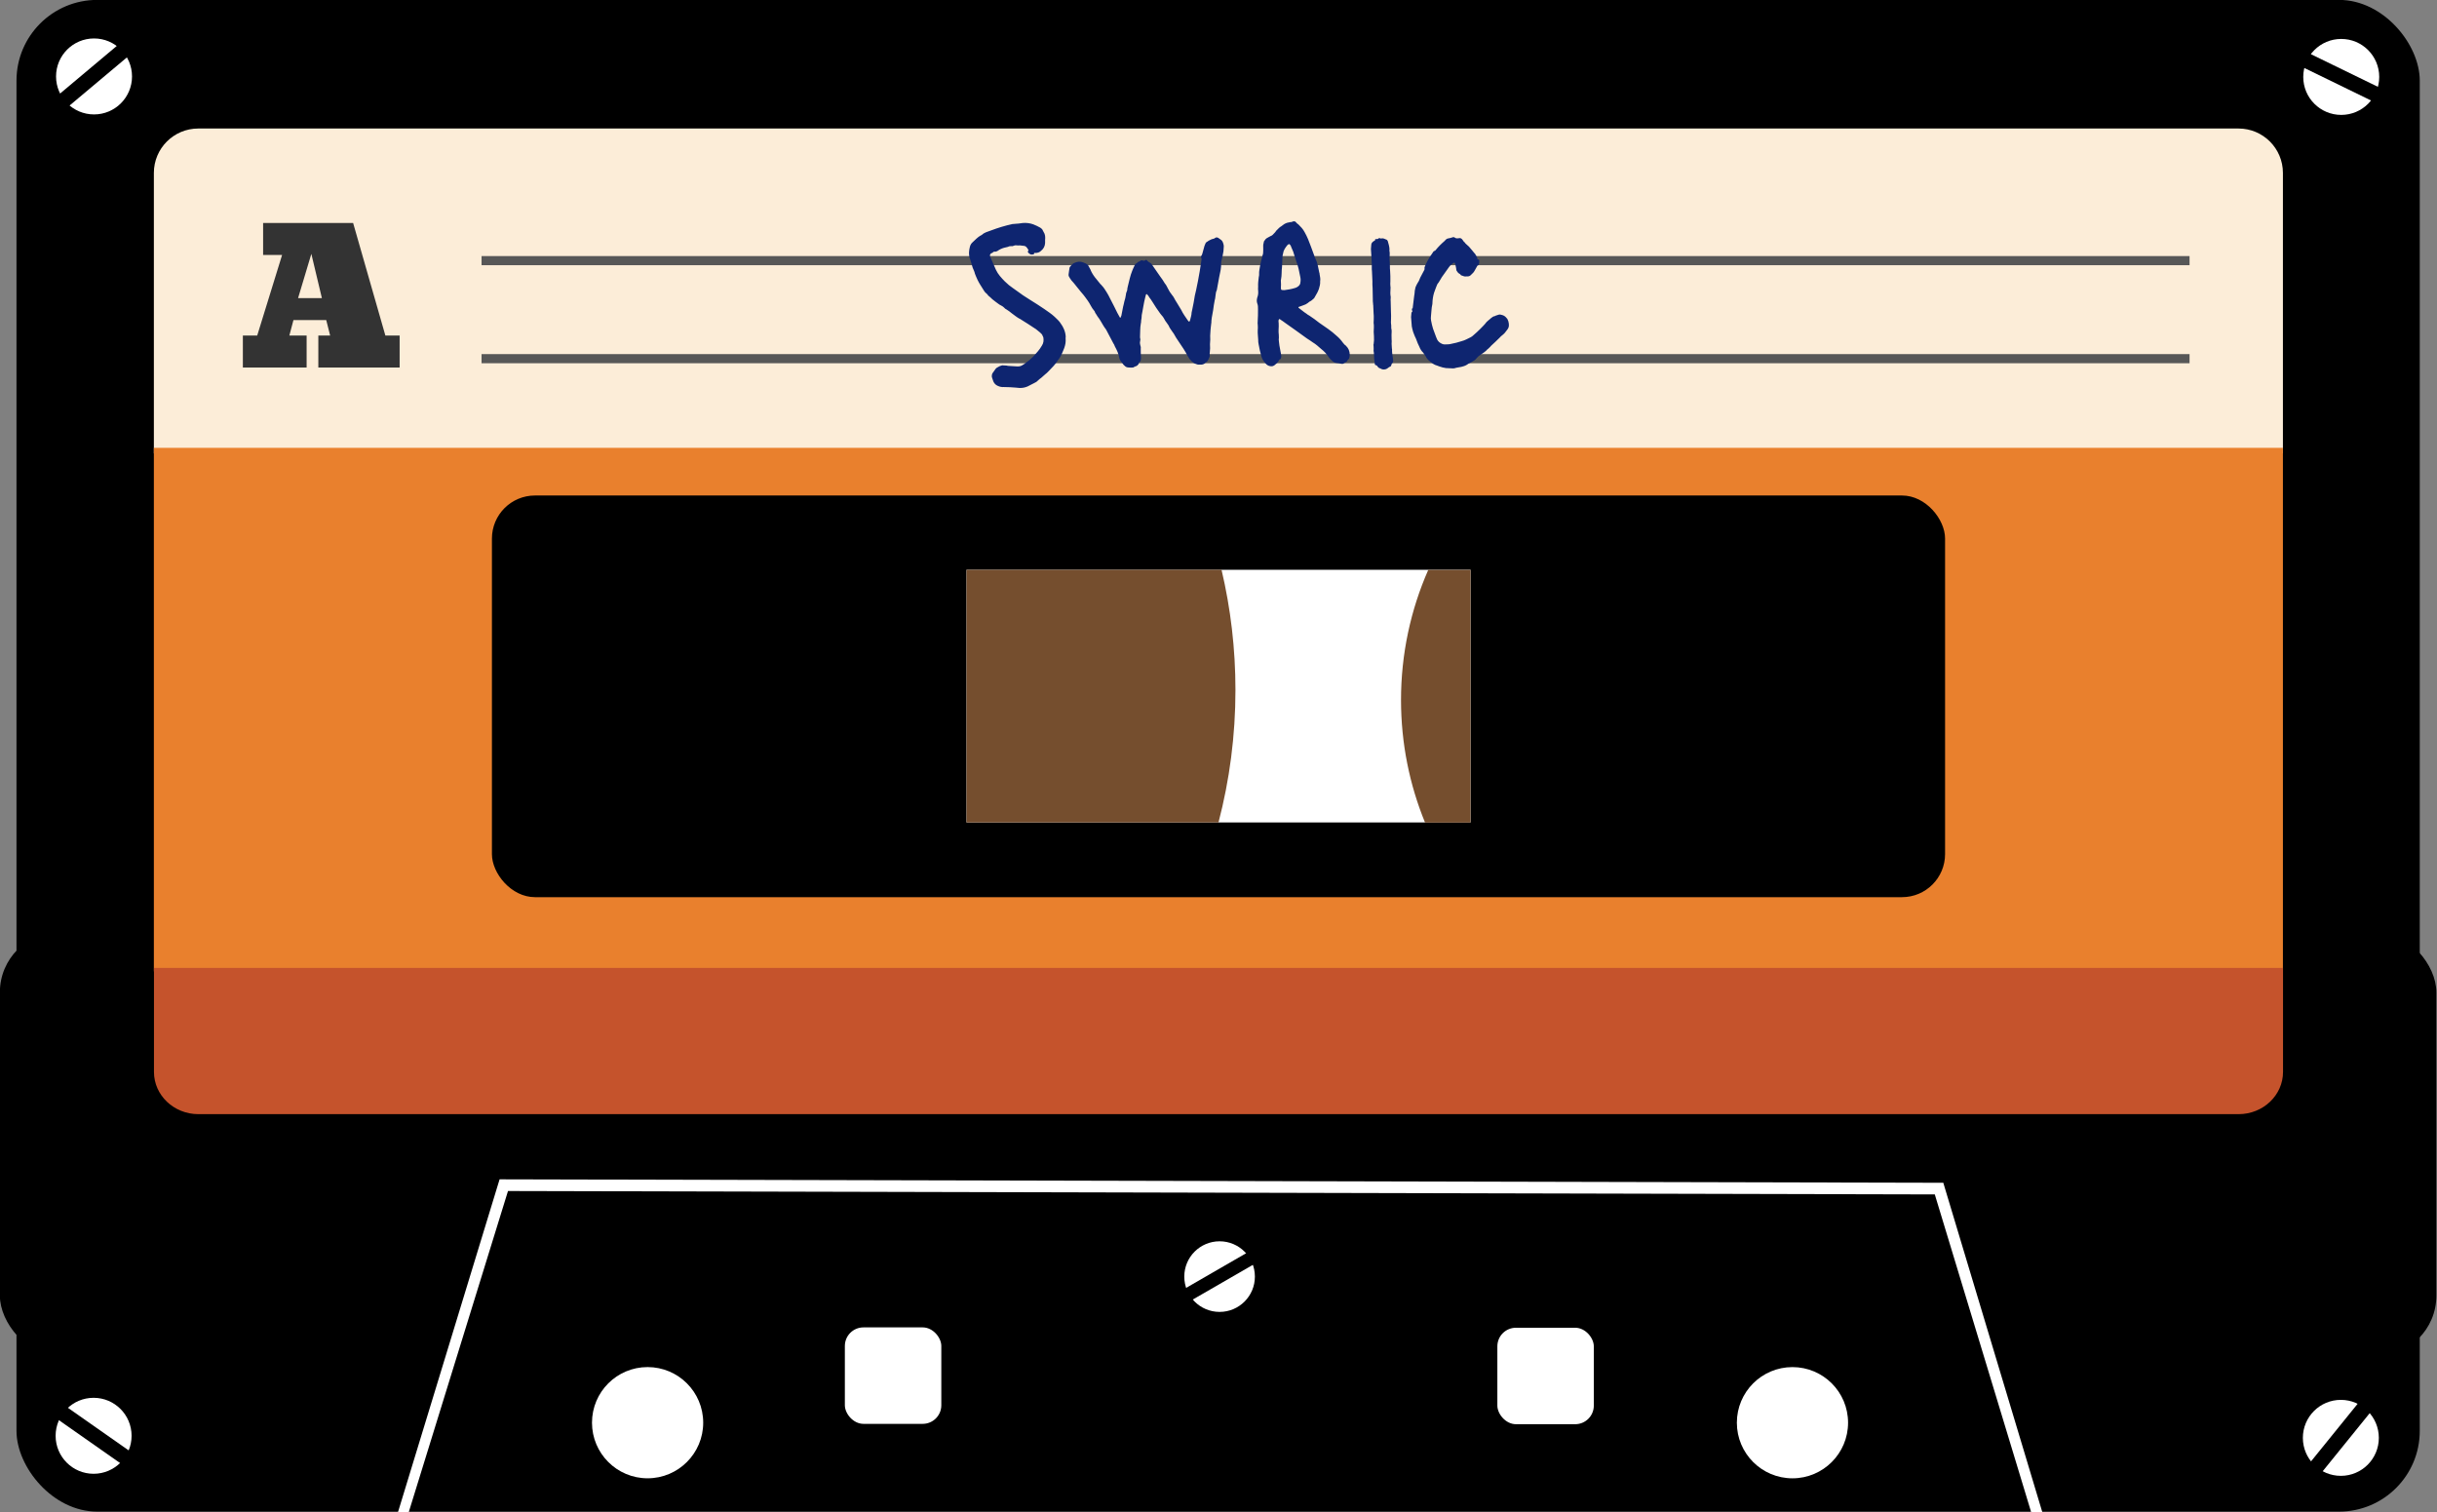 <?xml version="1.0" encoding="utf-8"?>
<svg viewBox="12.245 18.004 425.51 263.991" xmlns="http://www.w3.org/2000/svg">
  <rect x="12.245" y="18.004" width="425.51" height="263.991" fill="#808080" stroke="none"/>
  <g id="Layer_1">
    <title>Layer 1</title>
    <g>
      <defs>
        <path fill=" none" d="m153.453,154.926c13.685,0 21.607,0 29.53,0c16.436,0 28.567,3.602 41.055,3.602c9.419,0 16.101,2.16 22.327,2.16c7.382,0.721 12.321,1.441 16.566,1.441l3.601,0.72c3.339,0 6.657,0.72 10.084,0.72" id="svg_48"/>
      </defs>
      <g transform="matrix(1 0 0 1 -34.358 -3.025)">
        <title>Layer 1</title>
        <path fill=" rgb(51, 51, 51)" id="svg_47"/>
        <g id="svg_1">
          <g transform="matrix(1.249 0 0 1.249 -62.313 -64.598)" id="svg_44">
            <rect x="87.185" y="198.8" width="340.612" height="59.339" rx="8.472" ry="8.472" stroke-opacity="0" id="svg_46"/>
            <rect x="89.508" y="68.543" width="335.966" height="211.318" rx="11.283" ry="11.283" stroke-opacity="0" id="svg_45"/>
          </g>
          <g>
            <path fill=" rgb(252, 237, 216)" d="m81.222,43.466l356.234,0c4.281,0 7.754,3.472 7.754,7.753l0,48.973l-371.741,0l0,-48.973c0,-4.281 3.472,-7.753 7.753,-7.753l0,0z" stroke-opacity="0" id="svg_43"/>
            <path fill=" rgb(233, 128, 45)" d="m73.469,99.219l371.741,0l0,91.416l-371.741,0l0,-91.416l0,0z" stroke-opacity="0" id="svg_42"/>
            <path fill=" rgb(197, 83, 44)" d="m445.229,208.182c0,4.07 -3.473,7.371 -7.754,7.371l-356.234,0c-4.281,0 -7.753,-3.301 -7.753,-7.371l0,-18.168l371.741,0l0,18.168z" stroke-opacity="0" id="svg_41"/>
          </g>
          <rect x="132.495" y="107.541" width="253.726" height="70.127" rx="7.519" ry="7.519" stroke-opacity="0" id="svg_40"/>
          <g>
            <rect fill=" rgb(255, 255, 255)" x="215.358" y="120.51" width="88.014" height="44.114" stroke-opacity="0" id="svg_39"/>
            <path fill=" rgb(117, 78, 46)" d="m291.227,143.249c0,-8.081 1.697,-15.765 4.753,-22.716l7.385,0l0,44.114l-7.944,0c-2.704,-6.6 -4.194,-13.825 -4.194,-21.398z" id="svg_38"/>
            <path fill=" rgb(117, 78, 46)" d="m262.318,141.498c0,7.991 -1.029,15.741 -2.961,23.126l-43.999,0l0,-44.114l44.53,0c1.589,6.738 2.43,13.765 2.43,20.988z" id="svg_37"/>
          </g>
          <g transform="matrix(1.249 0 0 1.249 -62.313 -64.598)" id="svg_28">
            <ellipse fill=" rgb(255, 255, 255)" cx="-100.348" cy="79.242" rx="5.31" ry="5.31" transform="matrix(-1 0 0 1 0 0)" stroke-opacity="0" id="svg_36"/>
            <rect x="144.949" y="203.259" width="2.137" height="12.373" transform="matrix(-0.643 -0.766 0.766 -0.643 33.673 325.673)" stroke-opacity="0" id="svg_35"/>
            <ellipse fill=" rgb(255, 255, 255)" cx="-414.496" cy="79.309" rx="5.31" ry="5.31" transform="matrix(-1 0 0 1 0 0)" stroke-opacity="0" id="svg_34"/>
            <rect x="20.29" y="175.293" width="2.137" height="12.373" transform="matrix(-0.438 0.899 -0.899 -0.438 586.883 139.614)" stroke-opacity="0" id="svg_33"/>
            <ellipse fill=" rgb(255, 255, 255)" cx="-100.288" cy="269.262" rx="5.31" ry="5.31" transform="matrix(-1 0 0 1 0 0)" stroke-opacity="0" id="svg_32"/>
            <rect x="25.314" y="186.138" width="2.137" height="12.373" transform="matrix(-0.574 0.819 -0.819 -0.574 272.875 357.91)" stroke-opacity="0" id="svg_31"/>
            <ellipse fill=" rgb(255, 255, 255)" cx="-414.442" cy="269.55" rx="5.31" ry="5.31" transform="matrix(-1 0 0 1 0 0)" stroke-opacity="0" id="svg_30"/>
            <rect x="49.821" y="85.179" width="2.137" height="12.373" transform="matrix(0.777 0.629 -0.629 0.777 432.303 166.466)" stroke-opacity="0" id="svg_29"/>
          </g>
          <g transform="matrix(1.249 0 0 1.249 -62.313 -64.598)" id="svg_11">
            <g style="visibility: hidden;">
              <title>left-wheel</title>
              <ellipse fill=" rgb(255, 255, 255)" cx="188.781" cy="166.068" rx="18.847" ry="18.847" stroke-opacity="0" id="svg_27"/>
              <ellipse cx="188.852" cy="165.999" rx="15.796" ry="15.796" stroke-opacity="0" id="svg_26"/>
              <rect fill=" rgb(255, 255, 255)" x="171.389" y="164.186" width="6.19" height="5.217" stroke-opacity="0" id="svg_25"/>
              <rect fill=" rgb(255, 255, 255)" x="199.952" y="162.947" width="6.19" height="5.217" stroke-opacity="0" id="svg_24"/>
              <rect fill=" rgb(255, 255, 255)" x="254.238" y="196.002" width="6.19" height="5.217" transform="matrix(0.5, -0.866, 0.866, 0.5, -104.76, 277.049)" stroke-opacity="0" id="svg_23"/>
              <rect fill=" rgb(255, 255, 255)" x="109.001" y="182.884" width="6.19" height="5.217" transform="matrix(0.5, 0.866, -0.866, 0.5, 285.877, -35.845)" stroke-opacity="0" id="svg_22"/>
              <rect fill=" rgb(255, 255, 255)" x="123.573" y="206.746" width="6.19" height="5.217" transform="matrix(0.5, 0.866, -0.866, 0.5, 314.416, -35.957)" stroke-opacity="0" id="svg_21"/>
              <rect fill=" rgb(255, 255, 255)" x="241.007" y="220.146" width="6.19" height="5.217" transform="matrix(0.5, -0.866, 0.866, 0.5, -133.073, 278.486)" stroke-opacity="0" id="svg_20"/>
            </g>
            <g style="visibility: hidden;">
              <title>right-wheel</title>
              <ellipse fill=" rgb(255, 255, 255)" cx="326.894" cy="165.941" rx="18.847" ry="18.847" stroke-opacity="0" id="svg_19"/>
              <ellipse cx="326.965" cy="165.872" rx="15.796" ry="15.796" stroke-opacity="0" id="svg_18"/>
              <rect fill=" rgb(255, 255, 255)" x="309.502" y="164.059" width="6.19" height="5.217" stroke-opacity="0" id="svg_17"/>
              <rect fill=" rgb(255, 255, 255)" x="338.065" y="162.82" width="6.19" height="5.217" stroke-opacity="0" id="svg_16"/>
              <rect fill=" rgb(255, 255, 255)" x="109.001" y="182.884" width="6.19" height="5.217" transform="matrix(0.5, 0.866, -0.866, 0.5, 423.99, -35.973)" stroke-opacity="0" id="svg_15"/>
              <rect fill=" rgb(255, 255, 255)" x="254.238" y="196.002" width="6.19" height="5.217" transform="matrix(0.5, -0.866, 0.866, 0.5, 33.353, 276.921)" stroke-opacity="0" id="svg_14"/>
              <rect fill=" rgb(255, 255, 255)" x="123.573" y="206.746" width="6.19" height="5.217" transform="matrix(0.5, 0.866, -0.866, 0.5, 452.529, -36.084)" stroke-opacity="0" id="svg_13"/>
              <rect fill=" rgb(255, 255, 255)" x="241.007" y="220.146" width="6.19" height="5.217" transform="matrix(0.5, -0.866, 0.866, 0.5, 5.04, 278.359)" stroke-opacity="0" id="svg_12"/>
            </g>
          </g>
          <g>
            <ellipse fill=" rgb(255, 255, 255)" cx="159.676" cy="269.422" rx="9.709" ry="9.709" stroke-opacity="0" id="svg_10"/>
            <ellipse fill=" rgb(255, 255, 255)" cx="359.574" cy="269.425" rx="9.709" ry="9.709" stroke-opacity="0" id="svg_9"/>
            <rect fill=" rgb(255, 255, 255)" x="194.119" y="252.783" width="16.841" height="16.841" rx="3.247" ry="3.247" stroke-opacity="0" id="svg_8"/>
            <rect fill=" rgb(255, 255, 255)" x="308.048" y="252.845" width="16.841" height="16.841" rx="3.247" ry="3.247" stroke-opacity="0" id="svg_7"/>
            <ellipse fill=" rgb(255, 255, 255)" cx="259.548" cy="243.916" rx="6.164" ry="6.164" stroke-opacity="0" id="svg_6"/>
            <rect x="248.979" y="479.399" width="15.887" height="2.344" transform="matrix(-0.866 0.5 -0.5 -0.866 722.145 531.685)" stroke-opacity="0" id="svg_5"/>
            <path fill=" rgb(255, 255, 255)" d="m116.1,285.019l17.515,-57.372l0.221,-0.714l0.735,0.002l250.601,0.598l0.741,0.002l0.214,0.721l17.066,56.765l-1.948,-0.002l-16.818,-55.451l-249.125,-0.594l-17.322,56.045l-1.88,0z"/>
          </g>
          <g>
            <path fill=" rgb(51, 51, 51)" d="m100.141,79.611l0,5.582l-11.133,0l0,-5.582l2.506,0l4.345,-14.068l-3.314,0l0,-5.582l15.716,0l5.631,19.65l2.49,0l0,5.582l-14.195,0l0,-5.582l2.062,0l-0.682,-2.696l-5.725,0l-0.714,2.696l3.013,0l0,0zm2.665,-6.534l-1.84,-7.724l-2.315,7.724l4.155,0z" id="svg_4"/>
            <rect fill=" rgb(87, 87, 87)" x="130.685" y="65.738" width="298.223" height="1.594" stroke-opacity="0" id="svg_3"/>
            <rect fill=" rgb(87, 87, 87)" x="130.685" y="82.854" width="298.223" height="1.594" stroke-opacity="0" id="svg_2"/>
          </g>
          <path fill=" rgb(14, 37, 112)" transform="matrix(0.997 -0.081 0.081 0.997 -4.699 18.722)" d="m222.83,88.358l-0.65,-0.114c-0.331,-0.051 -0.668,-0.102 -1.012,-0.153c-0.344,-0.051 -0.694,-0.089 -1.051,-0.115c-0.357,0 -0.713,-0.101 -1.07,-0.305c-0.331,-0.179 -0.56,-0.459 -0.688,-0.841c-0.025,-0.127 -0.057,-0.254 -0.095,-0.382c-0.038,-0.127 -0.07,-0.255 -0.096,-0.382c0,-0.306 0.064,-0.535 0.191,-0.688c0.128,-0.127 0.236,-0.254 0.325,-0.382c0.089,-0.127 0.185,-0.242 0.287,-0.344c0.051,-0.051 0.102,-0.089 0.153,-0.114c0.051,-0.026 0.101,-0.051 0.152,-0.077c0.128,-0.076 0.255,-0.133 0.383,-0.172c0.127,-0.038 0.254,-0.07 0.382,-0.095c0.051,-0.026 0.095,-0.032 0.133,-0.019c0.039,0.013 0.07,0.019 0.096,0.019c0.127,0.025 0.267,0.045 0.42,0.057c0.153,0.013 0.293,0.045 0.42,0.096l1.605,0.229c0.357,0.051 0.675,0 0.955,-0.153c0.102,-0.051 0.198,-0.102 0.287,-0.153c0.089,-0.051 0.172,-0.102 0.248,-0.152c0.561,-0.332 1.044,-0.675 1.452,-1.032c0.306,-0.28 0.599,-0.56 0.879,-0.841c0.28,-0.28 0.535,-0.585 0.764,-0.917c0.178,-0.229 0.293,-0.464 0.344,-0.706c0.051,-0.242 0.063,-0.491 0.038,-0.745l-0.115,-0.306c-0.025,-0.127 -0.076,-0.229 -0.152,-0.306c-0.077,-0.076 -0.153,-0.165 -0.23,-0.267c-0.153,-0.128 -0.299,-0.268 -0.439,-0.421c-0.14,-0.152 -0.287,-0.28 -0.439,-0.382c-0.383,-0.305 -0.758,-0.598 -1.128,-0.878c-0.369,-0.281 -0.745,-0.561 -1.127,-0.841c-0.025,-0.051 -0.102,-0.102 -0.229,-0.153c-0.229,-0.153 -0.452,-0.324 -0.669,-0.516c-0.216,-0.191 -0.426,-0.375 -0.63,-0.554c-0.255,-0.254 -0.535,-0.496 -0.841,-0.725c-0.152,-0.077 -0.292,-0.204 -0.42,-0.383c-0.102,-0.127 -0.255,-0.254 -0.458,-0.382c-0.179,-0.101 -0.344,-0.222 -0.497,-0.363c-0.153,-0.14 -0.306,-0.273 -0.458,-0.401l-0.497,-0.458c-0.102,-0.128 -0.21,-0.249 -0.325,-0.363c-0.115,-0.115 -0.236,-0.236 -0.363,-0.363c-0.051,-0.128 -0.121,-0.229 -0.21,-0.306c-0.089,-0.076 -0.172,-0.165 -0.248,-0.267c-0.026,-0.051 -0.064,-0.109 -0.115,-0.172c-0.051,-0.064 -0.089,-0.134 -0.115,-0.21c-0.152,-0.306 -0.312,-0.612 -0.477,-0.917c-0.166,-0.306 -0.312,-0.624 -0.44,-0.955c-0.076,-0.204 -0.146,-0.402 -0.21,-0.593c-0.063,-0.191 -0.121,-0.375 -0.172,-0.554c-0.025,-0.203 -0.07,-0.388 -0.133,-0.554c-0.064,-0.165 -0.121,-0.337 -0.172,-0.515c-0.051,-0.281 -0.109,-0.554 -0.172,-0.822c-0.064,-0.267 -0.121,-0.528 -0.172,-0.783l-0.077,-0.306c-0.025,-0.28 -0.025,-0.547 0,-0.802c0.051,-0.357 0.128,-0.675 0.23,-0.955c0.102,-0.306 0.267,-0.548 0.496,-0.726c0.255,-0.204 0.51,-0.408 0.765,-0.612c0.254,-0.203 0.522,-0.369 0.802,-0.496c0.051,0 0.089,-0.013 0.114,-0.038c0.255,-0.204 0.535,-0.351 0.841,-0.44c0.306,-0.089 0.611,-0.172 0.917,-0.248c1.223,-0.357 2.483,-0.624 3.782,-0.803l0.383,0c0.254,0 0.496,0 0.725,0c0.23,0 0.472,-0.012 0.726,-0.038c0.306,0 0.612,0.032 0.917,0.096c0.306,0.063 0.599,0.159 0.879,0.286c0.204,0.102 0.408,0.21 0.611,0.325c0.204,0.115 0.395,0.236 0.574,0.363c0.203,0.153 0.331,0.318 0.382,0.497l0.114,0.267c0.128,0.229 0.198,0.465 0.21,0.707c0.013,0.242 -0.006,0.49 -0.057,0.745c0,0.076 -0.006,0.159 -0.019,0.248c-0.013,0.09 -0.019,0.172 -0.019,0.249c-0.077,0.56 -0.344,0.993 -0.802,1.299c-0.281,0.254 -0.65,0.356 -1.108,0.305c-0.102,-0.051 -0.153,-0.025 -0.153,0.077c0,0.102 -0.064,0.153 -0.191,0.153l-0.23,0c-0.152,0 -0.305,-0.077 -0.458,-0.23c-0.127,-0.127 -0.191,-0.229 -0.191,-0.305c0,-0.102 0.051,-0.179 0.153,-0.229c-0.051,-0.128 -0.102,-0.242 -0.153,-0.344c-0.051,-0.102 -0.102,-0.179 -0.153,-0.23c-0.076,-0.127 -0.191,-0.216 -0.344,-0.267c-0.127,-0.026 -0.254,-0.051 -0.382,-0.076c-0.127,-0.026 -0.255,-0.051 -0.382,-0.077c-0.102,0 -0.216,-0.006 -0.344,-0.019c-0.127,-0.013 -0.254,-0.032 -0.382,-0.057c-0.076,-0.026 -0.191,-0.013 -0.344,0.038c-0.076,0.025 -0.153,0.045 -0.229,0.057c-0.076,0.013 -0.166,0.007 -0.267,-0.019c-0.077,0 -0.16,0 -0.249,0c-0.089,0 -0.184,0.026 -0.286,0.077l-0.726,0.114c-0.408,0.077 -0.803,0.229 -1.185,0.459c-0.076,0.025 -0.152,0.051 -0.229,0.076c-0.076,0.026 -0.153,0.026 -0.229,0c-0.153,-0.025 -0.28,0.013 -0.382,0.115c-0.026,0.051 -0.083,0.082 -0.172,0.095c-0.089,0.013 -0.159,0.045 -0.21,0.096c-0.102,0.102 -0.153,0.203 -0.153,0.305c0.025,0.051 0.038,0.128 0.038,0.23l0.802,2.33c0.153,0.408 0.351,0.783 0.593,1.127c0.242,0.344 0.503,0.682 0.783,1.013c0.433,0.509 0.879,0.942 1.337,1.299l1.223,1.031c0.254,0.23 0.522,0.446 0.802,0.65c0.28,0.204 0.548,0.408 0.802,0.611c0.383,0.28 0.765,0.567 1.147,0.86c0.382,0.293 0.764,0.592 1.146,0.898c0.306,0.255 0.605,0.503 0.898,0.745c0.293,0.242 0.566,0.503 0.821,0.783c0.179,0.204 0.357,0.408 0.535,0.611c0.178,0.204 0.331,0.433 0.459,0.688c0.178,0.28 0.331,0.611 0.458,0.994c0.153,0.483 0.217,0.942 0.191,1.375c-0.025,0.051 -0.038,0.127 -0.038,0.229c0,0.306 -0.032,0.592 -0.096,0.86c-0.063,0.267 -0.159,0.541 -0.286,0.821c-0.128,0.255 -0.261,0.516 -0.401,0.784c-0.14,0.267 -0.3,0.528 -0.478,0.783c-0.255,0.331 -0.516,0.643 -0.783,0.936c-0.268,0.293 -0.567,0.579 -0.898,0.86c-0.178,0.152 -0.357,0.312 -0.535,0.477c-0.178,0.166 -0.369,0.312 -0.573,0.44c-0.127,0.101 -0.255,0.197 -0.382,0.286c-0.127,0.089 -0.255,0.185 -0.382,0.287c-0.102,0.051 -0.204,0.114 -0.306,0.191c-0.102,0.076 -0.204,0.152 -0.305,0.229c-0.102,0.102 -0.223,0.185 -0.363,0.248c-0.141,0.064 -0.274,0.121 -0.402,0.172l-1.108,0.459c-0.229,0.076 -0.458,0.127 -0.687,0.152c-0.23,0.026 -0.472,0.026 -0.726,0zm31.997,-1.49c-0.153,-0.025 -0.306,-0.038 -0.458,-0.038c-0.153,0 -0.293,-0.038 -0.421,-0.114c-0.204,-0.077 -0.369,-0.166 -0.496,-0.268c-0.255,-0.229 -0.484,-0.497 -0.688,-0.802c-0.026,-0.051 -0.051,-0.115 -0.077,-0.191c-0.025,-0.077 -0.063,-0.14 -0.114,-0.191c-0.102,-0.23 -0.204,-0.459 -0.306,-0.688c-0.102,-0.229 -0.216,-0.458 -0.344,-0.688c-0.127,-0.229 -0.254,-0.458 -0.382,-0.687c-0.127,-0.23 -0.254,-0.459 -0.382,-0.688c-0.127,-0.229 -0.255,-0.459 -0.382,-0.688c-0.127,-0.229 -0.242,-0.471 -0.344,-0.726l-0.229,-0.382c-0.102,-0.178 -0.204,-0.357 -0.306,-0.535c-0.102,-0.178 -0.178,-0.356 -0.229,-0.535c-0.025,-0.076 -0.089,-0.191 -0.191,-0.344l-0.344,-0.573c-0.076,-0.178 -0.159,-0.356 -0.248,-0.535c-0.089,-0.178 -0.198,-0.343 -0.325,-0.496l-0.229,-0.344c-0.408,-0.662 -0.79,-1.35 -1.146,-2.063c-0.077,-0.153 -0.16,-0.306 -0.249,-0.459c-0.089,-0.153 -0.184,-0.305 -0.286,-0.458c-0.026,-0.102 -0.07,-0.191 -0.134,-0.268c-0.064,-0.076 -0.121,-0.153 -0.172,-0.229c-0.051,-0.076 -0.115,-0.076 -0.191,0c-0.025,0.076 -0.051,0.146 -0.076,0.21c-0.026,0.064 -0.051,0.134 -0.077,0.21c-0.102,0.28 -0.191,0.561 -0.267,0.841c-0.077,0.28 -0.153,0.56 -0.229,0.84c-0.051,0.255 -0.115,0.497 -0.192,0.726c-0.076,0.23 -0.14,0.459 -0.191,0.688c-0.025,0.178 -0.05,0.35 -0.076,0.516c-0.025,0.165 -0.064,0.325 -0.115,0.477c0,0.077 -0.006,0.147 -0.019,0.211c-0.012,0.063 -0.032,0.133 -0.057,0.21c-0.102,0.382 -0.172,0.77 -0.21,1.165c-0.038,0.395 -0.083,0.796 -0.134,1.204l0,0.229c0.026,0.102 0.032,0.191 0.019,0.267c-0.012,0.077 -0.032,0.153 -0.057,0.23c-0.076,0.203 -0.089,0.433 -0.038,0.687c0.025,0.102 0.044,0.204 0.057,0.306c0.013,0.102 0.006,0.204 -0.019,0.306c-0.026,0.254 -0.045,0.503 -0.057,0.745c-0.013,0.242 -0.019,0.477 -0.019,0.706c0,0.23 -0.039,0.459 -0.115,0.688c-0.051,0.102 -0.115,0.166 -0.191,0.191c-0.102,0.102 -0.166,0.191 -0.191,0.268c-0.026,0.102 -0.083,0.178 -0.172,0.229c-0.089,0.051 -0.159,0.102 -0.21,0.153c-0.026,0.025 -0.064,0.038 -0.115,0.038c-0.076,0 -0.127,0.013 -0.153,0.038c-0.076,0.026 -0.146,0.051 -0.21,0.077c-0.064,0.025 -0.121,0.05 -0.172,0.076c-0.076,0 -0.159,-0.006 -0.248,-0.019c-0.089,-0.013 -0.172,-0.019 -0.248,-0.019c-0.281,-0.026 -0.484,-0.064 -0.612,-0.115c-0.127,-0.051 -0.305,-0.216 -0.535,-0.497c-0.025,-0.076 -0.063,-0.146 -0.114,-0.21c-0.051,-0.063 -0.102,-0.133 -0.153,-0.21c-0.178,-0.229 -0.293,-0.484 -0.344,-0.764c-0.025,-0.357 -0.096,-0.713 -0.21,-1.07c-0.115,-0.356 -0.248,-0.7 -0.401,-1.031c-0.026,-0.102 -0.058,-0.204 -0.096,-0.306c-0.038,-0.102 -0.083,-0.191 -0.134,-0.267c-0.178,-0.408 -0.35,-0.809 -0.515,-1.204c-0.166,-0.395 -0.338,-0.796 -0.516,-1.204c-0.026,-0.025 -0.038,-0.05 -0.038,-0.076c0,-0.025 -0.013,-0.051 -0.039,-0.076c-0.152,-0.23 -0.286,-0.465 -0.401,-0.707c-0.114,-0.242 -0.235,-0.491 -0.363,-0.745c-0.127,-0.28 -0.293,-0.573 -0.496,-0.879c-0.051,-0.127 -0.109,-0.242 -0.172,-0.344c-0.064,-0.102 -0.121,-0.204 -0.172,-0.306c-0.026,-0.05 -0.045,-0.114 -0.058,-0.191c-0.012,-0.076 -0.044,-0.14 -0.095,-0.191c-0.204,-0.28 -0.376,-0.585 -0.516,-0.917c-0.14,-0.331 -0.299,-0.649 -0.477,-0.955l-0.421,-0.687c-0.076,-0.128 -0.159,-0.255 -0.248,-0.383c-0.089,-0.127 -0.172,-0.241 -0.248,-0.343c-0.077,-0.128 -0.153,-0.236 -0.23,-0.325c-0.076,-0.089 -0.14,-0.185 -0.191,-0.287c-0.102,-0.153 -0.203,-0.299 -0.305,-0.439c-0.102,-0.14 -0.191,-0.274 -0.268,-0.401c-0.102,-0.153 -0.204,-0.3 -0.305,-0.44c-0.102,-0.14 -0.204,-0.273 -0.306,-0.401c-0.178,-0.28 -0.319,-0.547 -0.42,-0.802c-0.026,-0.128 -0.026,-0.242 0,-0.344c0.051,-0.204 0.095,-0.401 0.133,-0.592c0.039,-0.191 0.083,-0.376 0.134,-0.554l0.115,-0.153c0.102,-0.102 0.197,-0.191 0.286,-0.268c0.089,-0.076 0.185,-0.152 0.287,-0.229c0.102,-0.051 0.165,-0.076 0.191,-0.076c0.28,-0.102 0.547,-0.153 0.802,-0.153c0.255,0 0.51,0.064 0.764,0.191c0.128,0.051 0.255,0.115 0.382,0.191c0.281,0.153 0.459,0.357 0.535,0.611c0.051,0.128 0.109,0.255 0.172,0.382c0.064,0.128 0.108,0.255 0.134,0.383c0.204,0.534 0.484,1.044 0.84,1.528c0.204,0.28 0.421,0.598 0.65,0.955c0.051,0.025 0.089,0.064 0.115,0.115c0.025,0.051 0.051,0.089 0.076,0.114c0.153,0.179 0.293,0.382 0.42,0.612c0.128,0.229 0.242,0.445 0.344,0.649c0.102,0.178 0.185,0.35 0.249,0.516c0.063,0.165 0.133,0.337 0.21,0.516c0.203,0.458 0.394,0.917 0.573,1.375c0.178,0.459 0.356,0.904 0.535,1.337c0.051,0.153 0.114,0.293 0.191,0.421c0.076,0.127 0.14,0.267 0.191,0.42c0,0 0.006,0.006 0.019,0.019c0.013,0.013 0.019,0.006 0.019,-0.019c0.051,0 0.076,-0.013 0.076,-0.038c0.128,-0.204 0.204,-0.395 0.23,-0.573l0.343,-1.223c0.051,-0.153 0.102,-0.306 0.153,-0.459c0.051,-0.152 0.102,-0.318 0.153,-0.496c0.153,-0.357 0.268,-0.713 0.344,-1.07c0.025,-0.204 0.102,-0.42 0.229,-0.65c0.077,-0.127 0.115,-0.267 0.115,-0.42l0.114,-0.382c0.153,-0.458 0.306,-0.917 0.459,-1.375c0.153,-0.459 0.331,-0.892 0.535,-1.299c0.076,-0.153 0.153,-0.3 0.229,-0.44c0.077,-0.14 0.153,-0.274 0.229,-0.401c0.051,-0.102 0.115,-0.191 0.191,-0.267c0.077,-0.077 0.166,-0.128 0.268,-0.153c0.102,-0.128 0.216,-0.204 0.344,-0.229c0.127,-0.026 0.242,-0.077 0.344,-0.153c0.025,-0.026 0.089,-0.038 0.191,-0.038c0.076,0 0.165,0.025 0.267,0.076c0.127,0.051 0.242,0.038 0.344,-0.038c0.127,-0.102 0.242,-0.077 0.344,0.076c0.051,0.102 0.121,0.185 0.21,0.248c0.089,0.064 0.172,0.121 0.248,0.172c0.051,0.051 0.108,0.102 0.172,0.153c0.064,0.051 0.108,0.115 0.134,0.191l1.261,2.178c0.127,0.204 0.254,0.414 0.382,0.631c0.127,0.216 0.242,0.439 0.344,0.668c0.102,0.127 0.184,0.268 0.248,0.42c0.064,0.153 0.134,0.319 0.21,0.497c0.153,0.408 0.369,0.815 0.65,1.223c0.051,0.076 0.102,0.153 0.153,0.229c0.05,0.076 0.089,0.153 0.114,0.229c0.127,0.306 0.274,0.612 0.44,0.917c0.165,0.306 0.324,0.624 0.477,0.955c0.026,0.051 0.057,0.115 0.096,0.191c0.038,0.077 0.07,0.14 0.095,0.191c0.127,0.332 0.28,0.656 0.459,0.975c0.178,0.318 0.356,0.63 0.535,0.936c0.025,0.051 0.089,0.127 0.191,0.229c0,0 0.012,0 0.038,0c0.025,0 0.038,-0.013 0.038,-0.038c0.025,-0.026 0.064,-0.089 0.115,-0.191c0.076,-0.229 0.152,-0.452 0.229,-0.669c0.076,-0.216 0.127,-0.439 0.153,-0.668c0.051,-0.204 0.102,-0.37 0.152,-0.497c0.128,-0.408 0.242,-0.809 0.344,-1.204c0.102,-0.394 0.204,-0.796 0.306,-1.203c0.051,-0.153 0.102,-0.312 0.153,-0.478c0.051,-0.165 0.102,-0.325 0.153,-0.477c0.152,-0.535 0.305,-1.064 0.458,-1.586c0.153,-0.522 0.293,-1.051 0.42,-1.586l0.459,-1.91c0.051,-0.153 0.051,-0.306 0,-0.458c-0.051,-0.128 -0.038,-0.23 0.038,-0.306c0.102,-0.127 0.178,-0.268 0.229,-0.42c0.051,-0.153 0.102,-0.293 0.153,-0.421c0.077,-0.254 0.178,-0.535 0.306,-0.84c0.025,-0.077 0.064,-0.153 0.114,-0.229c0.051,-0.077 0.09,-0.153 0.115,-0.23c0.102,-0.152 0.217,-0.242 0.344,-0.267c0.076,-0.051 0.153,-0.096 0.229,-0.134c0.077,-0.038 0.153,-0.07 0.229,-0.095c0.026,-0.026 0.058,-0.039 0.096,-0.039c0.038,0 0.07,-0.012 0.095,-0.038c0.128,-0.051 0.262,-0.083 0.402,-0.095c0.14,-0.013 0.261,-0.058 0.363,-0.134c0.152,-0.102 0.331,-0.089 0.534,0.038c0.204,0.153 0.37,0.293 0.497,0.42c0.153,0.153 0.255,0.383 0.306,0.688c0.025,0.077 0.038,0.153 0.038,0.229c0,0.077 0,0.153 0,0.23c-0.051,0.56 -0.166,1.108 -0.344,1.643c-0.051,0.152 -0.102,0.312 -0.153,0.477c-0.051,0.166 -0.102,0.325 -0.152,0.478c0,0.025 -0.007,0.057 -0.02,0.095c-0.012,0.038 -0.019,0.083 -0.019,0.134c-0.025,0.408 -0.089,0.815 -0.191,1.223c-0.102,0.407 -0.216,0.802 -0.344,1.184c-0.101,0.331 -0.191,0.662 -0.267,0.993c-0.076,0.332 -0.166,0.663 -0.267,0.994c-0.026,0.051 -0.045,0.121 -0.058,0.21c-0.013,0.089 -0.044,0.159 -0.095,0.21c-0.077,0.153 -0.128,0.312 -0.153,0.478c-0.026,0.165 -0.064,0.337 -0.115,0.515c-0.025,0.102 -0.044,0.198 -0.057,0.287c-0.013,0.089 -0.045,0.185 -0.096,0.287c-0.076,0.28 -0.152,0.566 -0.229,0.859c-0.076,0.293 -0.14,0.58 -0.191,0.86l-0.344,1.299c-0.025,0.102 -0.044,0.197 -0.057,0.287c-0.013,0.089 -0.032,0.184 -0.057,0.286c0,0.076 -0.007,0.153 -0.019,0.229c-0.013,0.077 -0.032,0.166 -0.058,0.268c-0.025,0.153 -0.057,0.312 -0.095,0.477c-0.038,0.166 -0.07,0.338 -0.096,0.516c-0.025,0.178 -0.051,0.35 -0.076,0.516c-0.026,0.165 -0.051,0.35 -0.077,0.554c0,0.102 -0.006,0.204 -0.019,0.306c-0.012,0.101 -0.019,0.216 -0.019,0.343l-0.114,0.803c0,0.255 -0.013,0.496 -0.039,0.726c-0.025,0.229 -0.063,0.471 -0.114,0.726c-0.026,0.051 -0.038,0.114 -0.038,0.191c0,0.076 0,0.14 0,0.191c0,0.229 -0.051,0.407 -0.153,0.535c-0.026,0.076 -0.064,0.152 -0.115,0.229c-0.051,0.076 -0.102,0.153 -0.153,0.229l-0.191,0.191c-0.076,0.026 -0.153,0.07 -0.229,0.134c-0.076,0.064 -0.153,0.121 -0.229,0.172c-0.153,0.076 -0.319,0.114 -0.497,0.114zm12.258,1.285c-0.486,-0.01 -0.859,-0.211 -1.118,-0.603c-0.132,-0.171 -0.251,-0.352 -0.355,-0.545c-0.104,-0.193 -0.181,-0.395 -0.232,-0.607c-0.081,-0.37 -0.15,-0.744 -0.205,-1.123c-0.055,-0.379 -0.098,-0.751 -0.129,-1.114c-0.041,-0.287 -0.046,-0.558 -0.014,-0.81c0.01,-0.281 0.012,-0.557 0.008,-0.827c-0.005,-0.27 0.01,-0.544 0.045,-0.822c0.019,-0.152 0.039,-0.31 0.06,-0.474c0.021,-0.165 0.028,-0.324 0.022,-0.479c-0.013,-0.104 -0.014,-0.194 -0.005,-0.27c0.01,-0.076 0.021,-0.164 0.033,-0.265c0.045,-0.354 0.09,-0.714 0.136,-1.081c0.046,-0.366 0.079,-0.728 0.098,-1.085c0.026,-0.202 0.036,-0.387 0.031,-0.554c-0.004,-0.168 -0.033,-0.345 -0.087,-0.531c-0.066,-0.291 -0.04,-0.596 0.077,-0.915c0.009,-0.076 0.028,-0.125 0.057,-0.147c0.072,-0.17 0.126,-0.343 0.161,-0.518c0.035,-0.176 0.051,-0.353 0.048,-0.534c-0.009,-0.129 -0.006,-0.257 0.01,-0.383c0.016,-0.127 0.03,-0.241 0.043,-0.342c0.009,-0.281 0.039,-0.566 0.088,-0.855c0.049,-0.289 0.104,-0.571 0.164,-0.846c0.035,-0.072 0.057,-0.147 0.067,-0.222c0.009,-0.076 0.019,-0.152 0.028,-0.228c0.01,-0.281 0.049,-0.546 0.119,-0.794c0.07,-0.248 0.133,-0.496 0.19,-0.746c0.089,-0.297 0.177,-0.587 0.264,-0.872c0.087,-0.284 0.188,-0.573 0.301,-0.867c0.067,-0.12 0.11,-0.255 0.129,-0.407c0.019,-0.152 0.038,-0.303 0.057,-0.455c0.016,-0.126 0.025,-0.253 0.029,-0.381c0.003,-0.128 0.011,-0.243 0.024,-0.344c0.009,-0.076 0.019,-0.152 0.028,-0.227c0.01,-0.076 0.032,-0.15 0.067,-0.223c0.035,-0.073 0.057,-0.147 0.066,-0.223c0.01,-0.076 0.029,-0.125 0.057,-0.147c0.089,-0.091 0.164,-0.178 0.225,-0.26c0.062,-0.082 0.148,-0.155 0.259,-0.218c0.136,-0.06 0.265,-0.121 0.389,-0.182c0.123,-0.062 0.238,-0.111 0.346,-0.149c0.132,-0.035 0.241,-0.085 0.327,-0.152c0.117,-0.113 0.239,-0.22 0.367,-0.319c0.128,-0.1 0.24,-0.22 0.335,-0.362c0.142,-0.111 0.293,-0.24 0.453,-0.386c0.159,-0.147 0.334,-0.26 0.523,-0.339c0.054,-0.019 0.138,-0.072 0.252,-0.161c0.338,-0.24 0.714,-0.372 1.128,-0.397c0.079,-0.016 0.151,-0.026 0.216,-0.031c0.064,-0.004 0.135,-0.002 0.21,0.008l0.28,-0.081c0.212,-0.05 0.384,0.01 0.517,0.181c0.041,0.082 0.101,0.16 0.182,0.234c0.08,0.075 0.155,0.142 0.225,0.202c0.18,0.202 0.352,0.417 0.516,0.643c0.164,0.226 0.306,0.474 0.426,0.746c0.202,0.436 0.372,0.869 0.511,1.297c0.138,0.428 0.269,0.868 0.392,1.32l0.477,1.716c0.007,0.155 0.052,0.301 0.138,0.441c0.154,0.404 0.257,0.809 0.309,1.213c0.052,0.404 0.103,0.815 0.153,1.232c0.019,0.054 0.032,0.107 0.038,0.159c0.006,0.052 0.006,0.103 0,0.154c0.025,0.209 0.043,0.423 0.054,0.642c0.011,0.22 -0.009,0.429 -0.06,0.628c-0.003,0.231 -0.037,0.451 -0.102,0.661c-0.065,0.21 -0.136,0.413 -0.212,0.609c-0.107,0.243 -0.225,0.466 -0.353,0.668c-0.128,0.202 -0.27,0.409 -0.425,0.62c-0.069,0.146 -0.175,0.273 -0.318,0.384c-0.142,0.11 -0.282,0.208 -0.421,0.293c-0.215,0.076 -0.437,0.202 -0.664,0.379c-0.057,0.044 -0.119,0.075 -0.185,0.092c-0.066,0.018 -0.128,0.048 -0.185,0.093c-0.186,0.053 -0.386,0.111 -0.6,0.175c-0.213,0.063 -0.425,0.119 -0.637,0.17c-0.025,-0.004 -0.04,0.014 -0.045,0.052c-0.005,0.038 0.004,0.071 0.026,0.099l0.933,0.849c0.117,0.092 0.222,0.176 0.315,0.252c0.093,0.076 0.185,0.158 0.277,0.246l0.213,0.143c0.281,0.215 0.56,0.442 0.838,0.683c0.278,0.24 0.543,0.479 0.796,0.716c0.489,0.395 0.978,0.797 1.466,1.205c0.487,0.408 0.946,0.844 1.375,1.309c0.389,0.382 0.72,0.809 0.995,1.28c0.066,0.085 0.131,0.177 0.196,0.275c0.065,0.098 0.145,0.178 0.239,0.242l0.1,0.128c0.36,0.404 0.527,0.913 0.501,1.526c-0.01,0.076 -0.026,0.151 -0.048,0.225c-0.022,0.074 -0.038,0.149 -0.047,0.225c-0.019,0.152 -0.086,0.272 -0.2,0.36c-0.107,0.038 -0.165,0.095 -0.175,0.171c-0.098,0.167 -0.221,0.274 -0.368,0.319c-0.146,0.046 -0.289,0.111 -0.429,0.197c-0.053,0.019 -0.143,0.02 -0.27,0.004c-0.148,-0.044 -0.303,-0.089 -0.464,-0.135c-0.161,-0.046 -0.317,-0.079 -0.469,-0.098c-0.202,-0.025 -0.406,-0.141 -0.611,-0.346c-0.136,-0.146 -0.26,-0.283 -0.372,-0.413c-0.112,-0.129 -0.22,-0.29 -0.324,-0.483c-0.271,-0.497 -0.649,-0.968 -1.132,-1.413c-0.227,-0.234 -0.443,-0.454 -0.648,-0.66c-0.206,-0.205 -0.438,-0.401 -0.697,-0.588c-0.164,-0.123 -0.321,-0.252 -0.471,-0.386c-0.15,-0.135 -0.32,-0.265 -0.509,-0.392c-0.578,-0.509 -1.169,-1.013 -1.774,-1.513c-0.604,-0.499 -1.208,-1.005 -1.811,-1.517c-0.092,-0.089 -0.196,-0.179 -0.313,-0.271c-0.117,-0.092 -0.233,-0.183 -0.35,-0.275c-0.045,-0.057 -0.114,-0.117 -0.209,-0.18c-0.101,-0.013 -0.156,0.019 -0.166,0.094c-0.003,0.026 -0.012,0.044 -0.026,0.055c-0.014,0.011 -0.023,0.029 -0.026,0.054c-0.009,0.076 -0.019,0.152 -0.028,0.228c-0.01,0.076 -0.007,0.153 0.009,0.232c0,0.205 -0.012,0.403 -0.036,0.592c-0.024,0.19 -0.049,0.386 -0.074,0.588c-0.019,0.152 -0.031,0.298 -0.036,0.438c-0.005,0.141 -0.004,0.289 0.002,0.443c-0.009,0.076 -0.013,0.159 -0.012,0.249c0.002,0.09 -0.002,0.173 -0.012,0.249c-0.054,0.224 -0.07,0.453 -0.048,0.687c0.022,0.234 0.031,0.466 0.028,0.697l0.104,1.014c0.012,0.104 0.024,0.215 0.035,0.332c0.011,0.117 0.021,0.24 0.03,0.369c0.013,0.105 0.007,0.2 -0.016,0.287c-0.024,0.087 -0.055,0.179 -0.093,0.277c-0.003,0.026 -0.033,0.06 -0.09,0.105c-0.13,0.009 -0.229,0.086 -0.299,0.232c-0.098,0.167 -0.225,0.311 -0.382,0.433c-0.156,0.121 -0.318,0.236 -0.486,0.343c-0.028,0.022 -0.082,0.041 -0.161,0.057c-0.079,0.016 -0.145,0.033 -0.199,0.052zm3.147,-13.082l0.076,0.009c0.284,-0.015 0.576,-0.036 0.874,-0.063c0.299,-0.027 0.593,-0.073 0.884,-0.139c0.288,-0.041 0.545,-0.15 0.773,-0.327c0.199,-0.154 0.313,-0.345 0.341,-0.573c0.048,-0.174 0.076,-0.343 0.084,-0.509c0.008,-0.166 -0.002,-0.341 -0.031,-0.524c-0.044,-0.467 -0.101,-0.93 -0.172,-1.389c-0.07,-0.458 -0.169,-0.9 -0.295,-1.327l-0.227,-0.952c-0.044,-0.263 -0.101,-0.52 -0.172,-0.773c-0.071,-0.253 -0.155,-0.501 -0.253,-0.744c-0.019,-0.054 -0.037,-0.114 -0.054,-0.18c-0.018,-0.067 -0.036,-0.127 -0.055,-0.18l-0.132,-0.171c-0.063,-0.111 -0.152,-0.122 -0.266,-0.033c-0.025,-0.004 -0.066,0.017 -0.123,0.061c-0.205,0.205 -0.394,0.425 -0.564,0.661c-0.171,0.235 -0.288,0.503 -0.352,0.803c-0.038,0.098 -0.069,0.196 -0.095,0.296c-0.025,0.099 -0.046,0.212 -0.061,0.339l-0.205,1.63c-0.07,0.35 -0.123,0.716 -0.158,1.097c-0.035,0.38 -0.1,0.744 -0.195,1.092c-0.035,0.072 -0.05,0.148 -0.047,0.225c0.003,0.077 0,0.154 -0.01,0.23c0.006,0.155 0.001,0.301 -0.017,0.44c-0.017,0.139 -0.036,0.285 -0.055,0.436c-0.031,0.253 -0.019,0.409 0.038,0.467c0.057,0.059 0.213,0.091 0.469,0.098zm16.194,15.214c-0.151,-0.018 -0.251,-0.043 -0.298,-0.074c-0.095,-0.063 -0.179,-0.112 -0.252,-0.147c-0.073,-0.034 -0.146,-0.069 -0.218,-0.103c-0.07,-0.06 -0.133,-0.125 -0.188,-0.196c-0.056,-0.071 -0.104,-0.147 -0.146,-0.229c-0.044,-0.057 -0.092,-0.089 -0.142,-0.095c-0.152,-0.018 -0.218,-0.103 -0.2,-0.255c-0.007,-0.155 -0.014,-0.31 -0.02,-0.464c-0.007,-0.155 -0.014,-0.31 -0.021,-0.465c0.002,-0.23 0.011,-0.46 0.026,-0.689c0.015,-0.229 0.01,-0.448 -0.016,-0.657l0.041,-0.341c0.013,-0.101 0.017,-0.19 0.014,-0.268c-0.004,-0.077 0.001,-0.166 0.013,-0.268c-0.035,-0.132 -0.023,-0.233 0.037,-0.303c0.106,-0.449 0.161,-0.904 0.166,-1.365c-0.01,-0.13 -0.007,-0.258 0.008,-0.384c0.016,-0.127 0.018,-0.255 0.009,-0.384c0.03,-0.253 0.062,-0.512 0.094,-0.778c0.032,-0.265 0.039,-0.527 0.019,-0.786l0.074,-0.607c0.024,-0.203 0.041,-0.393 0.05,-0.572c0.009,-0.178 0.011,-0.357 0.008,-0.537c0.002,-0.231 0.011,-0.461 0.026,-0.69c0.015,-0.229 0.024,-0.459 0.026,-0.69c-0.019,-0.053 -0.021,-0.143 -0.006,-0.27c-0.009,-0.129 -0.012,-0.264 -0.008,-0.405c0.004,-0.141 0.014,-0.274 0.03,-0.4l0.116,-1.911c0,-0.205 0.005,-0.403 0.015,-0.594c0.011,-0.192 0.027,-0.376 0.048,-0.553c0.012,-0.306 0.023,-0.613 0.035,-0.919c0.012,-0.307 0.022,-0.601 0.03,-0.882c0.006,-0.05 0.006,-0.102 0,-0.154c-0.007,-0.052 -0.008,-0.091 -0.005,-0.116c0.037,-0.303 0.061,-0.608 0.072,-0.915c0.012,-0.306 0.025,-0.625 0.04,-0.957l0.015,-1.076c-0.026,-0.414 0.015,-0.858 0.124,-1.332c0.028,-0.228 0.139,-0.406 0.335,-0.537c0.056,-0.044 0.098,-0.071 0.125,-0.081c0.027,-0.009 0.054,-0.025 0.083,-0.047c0.129,-0.01 0.203,-0.091 0.222,-0.243c0.006,-0.05 0.059,-0.069 0.161,-0.057l0.189,0.023c0.026,0.003 0.045,-0.001 0.059,-0.012c0.015,-0.011 0.034,-0.015 0.06,-0.012c0.053,-0.019 0.101,-0.045 0.144,-0.079c0.042,-0.033 0.076,-0.048 0.102,-0.045c0.05,0.006 0.1,0.019 0.149,0.037c0.049,0.019 0.097,0.044 0.145,0.076c0.05,0.006 0.09,-0.002 0.118,-0.024c0.13,-0.01 0.262,0.012 0.396,0.067c0.135,0.055 0.249,0.114 0.344,0.177c0.149,0.043 0.25,0.158 0.305,0.345c0.048,0.236 0.091,0.466 0.128,0.689c0.037,0.222 0.054,0.449 0.052,0.68l-0.037,0.303c0.029,0.183 0.032,0.369 0.009,0.559c-0.023,0.19 -0.047,0.386 -0.072,0.588c-0.021,0.177 -0.036,0.348 -0.043,0.514c-0.008,0.166 -0.008,0.327 -0.001,0.481c-0.009,0.076 -0.018,0.152 -0.028,0.228c-0.009,0.076 -0.006,0.153 0.011,0.232c-0.019,0.152 -0.031,0.304 -0.037,0.458c-0.006,0.153 -0.007,0.319 -0.003,0.499c-0.009,0.282 -0.019,0.576 -0.03,0.882c-0.012,0.307 -0.036,0.611 -0.073,0.915c-0.015,0.126 -0.032,0.259 -0.049,0.398c-0.016,0.139 -0.02,0.273 -0.01,0.403c0.016,0.079 0.019,0.156 0.01,0.232c-0.009,0.076 -0.018,0.152 -0.028,0.228l-0.092,0.758c-0.018,0.152 -0.021,0.28 -0.008,0.384c0.029,0.183 0.027,0.356 -0.005,0.519c-0.033,0.163 -0.048,0.334 -0.044,0.514l-0.098,1.759c-0.006,0.256 -0.018,0.517 -0.038,0.784c-0.02,0.267 -0.046,0.54 -0.08,0.818c-0.013,0.101 -0.026,0.209 -0.039,0.323c-0.014,0.113 -0.015,0.222 -0.002,0.326c0.016,0.079 0.02,0.157 0.011,0.233c-0.01,0.076 -0.019,0.151 -0.028,0.227c0.022,0.029 0.023,0.074 0.003,0.135c-0.021,0.062 -0.021,0.12 -0.002,0.173c0.029,0.183 0.033,0.363 0.011,0.54c-0.021,0.177 -0.045,0.367 -0.069,0.569c-0.012,0.102 -0.019,0.21 -0.02,0.325c-0.002,0.115 -0.01,0.236 -0.025,0.363c0.01,0.129 0.005,0.27 -0.013,0.422c-0.019,0.151 -0.035,0.29 -0.051,0.417c0.01,0.129 0.007,0.264 -0.01,0.403c-0.017,0.139 -0.021,0.273 -0.011,0.402c0.019,0.054 0.026,0.106 0.02,0.157c-0.034,0.278 -0.043,0.559 -0.026,0.843c0.017,0.285 0.033,0.569 0.05,0.853c0.016,0.079 0.019,0.163 0.008,0.251c-0.011,0.089 -0.021,0.171 -0.03,0.247c-0.009,0.076 -0.042,0.136 -0.099,0.18c-0.11,0.064 -0.205,0.206 -0.283,0.428c-0.009,0.076 -0.055,0.134 -0.137,0.176c-0.186,0.054 -0.35,0.137 -0.492,0.248c-0.224,0.152 -0.475,0.211 -0.753,0.177zm12.34,0.797c-0.102,0 -0.191,-0.001 -0.267,-0.001c-0.077,0 -0.166,-0.013 -0.268,-0.039c-0.051,0 -0.108,-0.006 -0.172,-0.019c-0.063,-0.013 -0.121,-0.019 -0.172,-0.02c-0.407,-0.026 -0.789,-0.103 -1.145,-0.231c-0.357,-0.128 -0.713,-0.282 -1.069,-0.461c-0.026,0 -0.045,-0.007 -0.057,-0.019c-0.013,-0.013 -0.032,-0.02 -0.058,-0.02c-0.254,-0.128 -0.477,-0.281 -0.667,-0.46c-0.191,-0.178 -0.375,-0.357 -0.553,-0.536c-0.203,-0.255 -0.343,-0.497 -0.419,-0.727c-0.101,-0.204 -0.228,-0.42 -0.38,-0.65c-0.255,-0.281 -0.445,-0.638 -0.571,-1.071c-0.076,-0.204 -0.152,-0.408 -0.228,-0.612c-0.076,-0.204 -0.139,-0.42 -0.19,-0.65c-0.025,-0.076 -0.05,-0.159 -0.076,-0.248c-0.025,-0.089 -0.063,-0.185 -0.114,-0.287c-0.05,-0.128 -0.094,-0.268 -0.132,-0.421c-0.038,-0.153 -0.082,-0.305 -0.133,-0.458c-0.025,-0.102 -0.057,-0.274 -0.094,-0.516c-0.038,-0.242 -0.057,-0.389 -0.057,-0.44l0.004,-1.643c0.026,-0.153 0.051,-0.299 0.077,-0.439c0.026,-0.14 0.052,-0.286 0.078,-0.439l0.038,-0.038c0,0.025 0.006,0.038 0.019,0.038c0.013,0 0.019,0.013 0.019,0.038c0.025,0 0.038,0.007 0.038,0.019c0,0.013 0,0.019 0,0.019c0.025,0.026 0.038,0.013 0.038,-0.038c0.001,-0.152 -0.012,-0.28 -0.037,-0.382c0,-0.051 -0.006,-0.102 -0.019,-0.153c-0.012,-0.051 0.032,-0.089 0.134,-0.114c0.026,0 0.038,-0.038 0.039,-0.115l0.347,-1.68c0.026,-0.127 0.052,-0.248 0.077,-0.363c0.026,-0.114 0.052,-0.222 0.078,-0.324l0.077,-0.42c-0.026,0.05 -0.006,-0.039 0.058,-0.268c0.064,-0.229 0.109,-0.382 0.135,-0.458c0.051,-0.127 0.121,-0.254 0.211,-0.382c0.089,-0.127 0.146,-0.216 0.172,-0.267c0.204,-0.228 0.396,-0.546 0.575,-0.954l0.729,-1.144c0.102,-0.102 0.153,-0.229 0.153,-0.382c-0.025,-0.127 0.014,-0.267 0.116,-0.42c0.077,-0.153 0.16,-0.305 0.249,-0.458c0.09,-0.152 0.186,-0.305 0.288,-0.458c0.128,-0.203 0.275,-0.413 0.441,-0.629c0.166,-0.216 0.325,-0.413 0.478,-0.591c0.052,-0.077 0.109,-0.153 0.173,-0.229c0.064,-0.076 0.147,-0.127 0.249,-0.152c0.051,0 0.089,-0.013 0.114,-0.038c0.026,-0.026 0.051,-0.051 0.077,-0.077c0.51,-0.533 1.085,-1.029 1.722,-1.486c0.052,-0.051 0.103,-0.102 0.154,-0.152c0.051,-0.051 0.102,-0.089 0.153,-0.115c0.127,-0.076 0.267,-0.114 0.42,-0.113c0.128,0 0.23,-0.013 0.306,-0.038c0.076,0 0.191,-0.025 0.344,-0.076c0.178,-0.05 0.318,-0.024 0.42,0.078c0.153,0.153 0.407,0.204 0.764,0.154c0.229,-0.025 0.42,0.103 0.572,0.384c0.051,0.076 0.095,0.153 0.133,0.229c0.038,0.077 0.096,0.14 0.172,0.192c0.076,0.153 0.184,0.293 0.324,0.421c0.14,0.127 0.26,0.255 0.362,0.382l0.495,0.689c0.051,0.077 0.108,0.16 0.171,0.249c0.064,0.089 0.121,0.172 0.172,0.249c0.127,0.127 0.203,0.255 0.228,0.382c0.051,0.128 0.095,0.211 0.133,0.249c0.039,0.038 0.07,0.159 0.095,0.363c0.025,0.102 0.032,0.159 0.019,0.172c-0.013,0.013 0.032,0.019 0.134,0.019c0.101,0.001 0.152,0.064 0.152,0.192c-0.001,0.28 -0.052,0.522 -0.154,0.725c-0.052,0.077 -0.096,0.115 -0.134,0.115c-0.039,0 -0.083,0.025 -0.134,0.076c-0.077,0.127 -0.16,0.254 -0.25,0.381c-0.089,0.128 -0.185,0.267 -0.287,0.42c-0.077,0.127 -0.172,0.242 -0.287,0.343c-0.115,0.102 -0.236,0.204 -0.364,0.305c-0.204,0.203 -0.446,0.279 -0.726,0.228c-0.23,-0.001 -0.395,-0.014 -0.497,-0.04c-0.076,-0.025 -0.146,-0.057 -0.21,-0.096c-0.064,-0.038 -0.134,-0.07 -0.21,-0.095c-0.051,-0.001 -0.102,-0.026 -0.153,-0.077c-0.025,-0.051 -0.05,-0.096 -0.076,-0.134c-0.025,-0.038 -0.063,-0.07 -0.114,-0.096c-0.127,-0.077 -0.229,-0.172 -0.305,-0.287c-0.076,-0.115 -0.14,-0.223 -0.19,-0.325c-0.026,-0.077 -0.038,-0.153 -0.038,-0.23c0,-0.076 0,-0.14 0,-0.191c-0.025,-0.153 -0.044,-0.305 -0.056,-0.458c-0.012,-0.153 -0.044,-0.306 -0.094,-0.459c0,-0.051 -0.064,-0.077 -0.191,-0.077c-0.153,0.102 -0.306,0.203 -0.46,0.305c-0.153,0.101 -0.293,0.228 -0.421,0.381l-1.187,1.411c-0.077,0.076 -0.147,0.159 -0.211,0.248c-0.064,0.089 -0.121,0.172 -0.172,0.248c-0.102,0.127 -0.198,0.261 -0.288,0.4c-0.089,0.14 -0.198,0.274 -0.325,0.401c-0.051,0.051 -0.09,0.102 -0.115,0.152c-0.077,0.179 -0.16,0.344 -0.25,0.497c-0.089,0.152 -0.172,0.33 -0.249,0.534c-0.128,0.254 -0.237,0.528 -0.327,0.821c-0.09,0.292 -0.16,0.592 -0.212,0.897c-0.026,0.382 -0.104,0.764 -0.232,1.146c-0.026,0.127 -0.051,0.267 -0.077,0.42c-0.026,0.153 -0.052,0.305 -0.078,0.458c-0.025,0.229 -0.064,0.459 -0.116,0.688c-0.051,0.229 -0.064,0.471 -0.039,0.726c0.049,0.509 0.125,0.993 0.226,1.452c0.075,0.255 0.145,0.503 0.208,0.745c0.063,0.243 0.133,0.491 0.209,0.746c0.025,0.076 0.05,0.153 0.076,0.229c0.025,0.077 0.05,0.153 0.075,0.23c0.152,0.357 0.432,0.637 0.839,0.842c0.153,0.077 0.318,0.115 0.497,0.116c0.152,0 0.305,0.007 0.458,0.02c0.153,0.013 0.306,0.007 0.459,-0.018c0.713,-0.075 1.375,-0.188 1.987,-0.34c0.28,-0.05 0.548,-0.126 0.803,-0.227c0.255,-0.101 0.51,-0.203 0.765,-0.304c0.204,-0.076 0.395,-0.19 0.574,-0.343c0.204,-0.152 0.414,-0.311 0.631,-0.476c0.217,-0.165 0.427,-0.336 0.632,-0.514c0.204,-0.178 0.408,-0.356 0.612,-0.534c0.204,-0.178 0.396,-0.368 0.574,-0.572c0.077,-0.076 0.192,-0.165 0.345,-0.266c0.076,-0.051 0.153,-0.102 0.229,-0.153c0.077,-0.05 0.141,-0.101 0.192,-0.152c0.127,-0.076 0.249,-0.152 0.363,-0.229c0.115,-0.076 0.249,-0.114 0.402,-0.113c0.076,-0.051 0.159,-0.083 0.248,-0.095c0.089,-0.013 0.172,-0.032 0.249,-0.057c0.229,-0.076 0.433,-0.075 0.611,0.001c0.076,0.026 0.153,0.052 0.229,0.077c0.076,0.026 0.153,0.064 0.229,0.115c0.204,0.128 0.394,0.332 0.572,0.613c0.127,0.306 0.19,0.573 0.189,0.803l0,0.229c-0.001,0.331 -0.129,0.624 -0.384,0.878c-0.281,0.356 -0.575,0.635 -0.881,0.838c-0.178,0.102 -0.357,0.242 -0.536,0.42c-0.255,0.203 -0.517,0.419 -0.784,0.647c-0.268,0.229 -0.543,0.445 -0.823,0.648l-0.153,0.153c-0.077,0.05 -0.154,0.114 -0.23,0.19c-0.077,0.076 -0.166,0.14 -0.268,0.191c-0.179,0.177 -0.383,0.336 -0.612,0.476c-0.23,0.139 -0.459,0.273 -0.689,0.399c-0.229,0.102 -0.446,0.254 -0.651,0.458c-0.076,0.076 -0.153,0.152 -0.229,0.228c-0.077,0.076 -0.166,0.14 -0.268,0.191c-0.332,0.177 -0.714,0.355 -1.148,0.532c-0.025,0.025 -0.063,0.051 -0.114,0.076c-0.051,0.026 -0.102,0.051 -0.153,0.076c-0.153,0.076 -0.313,0.133 -0.478,0.171c-0.166,0.038 -0.325,0.07 -0.478,0.095c-0.204,0.025 -0.408,0.043 -0.612,0.056c-0.203,0.012 -0.407,0.043 -0.611,0.094z"/>
        </g>
      </g>
    </g>
  </g>
</svg>